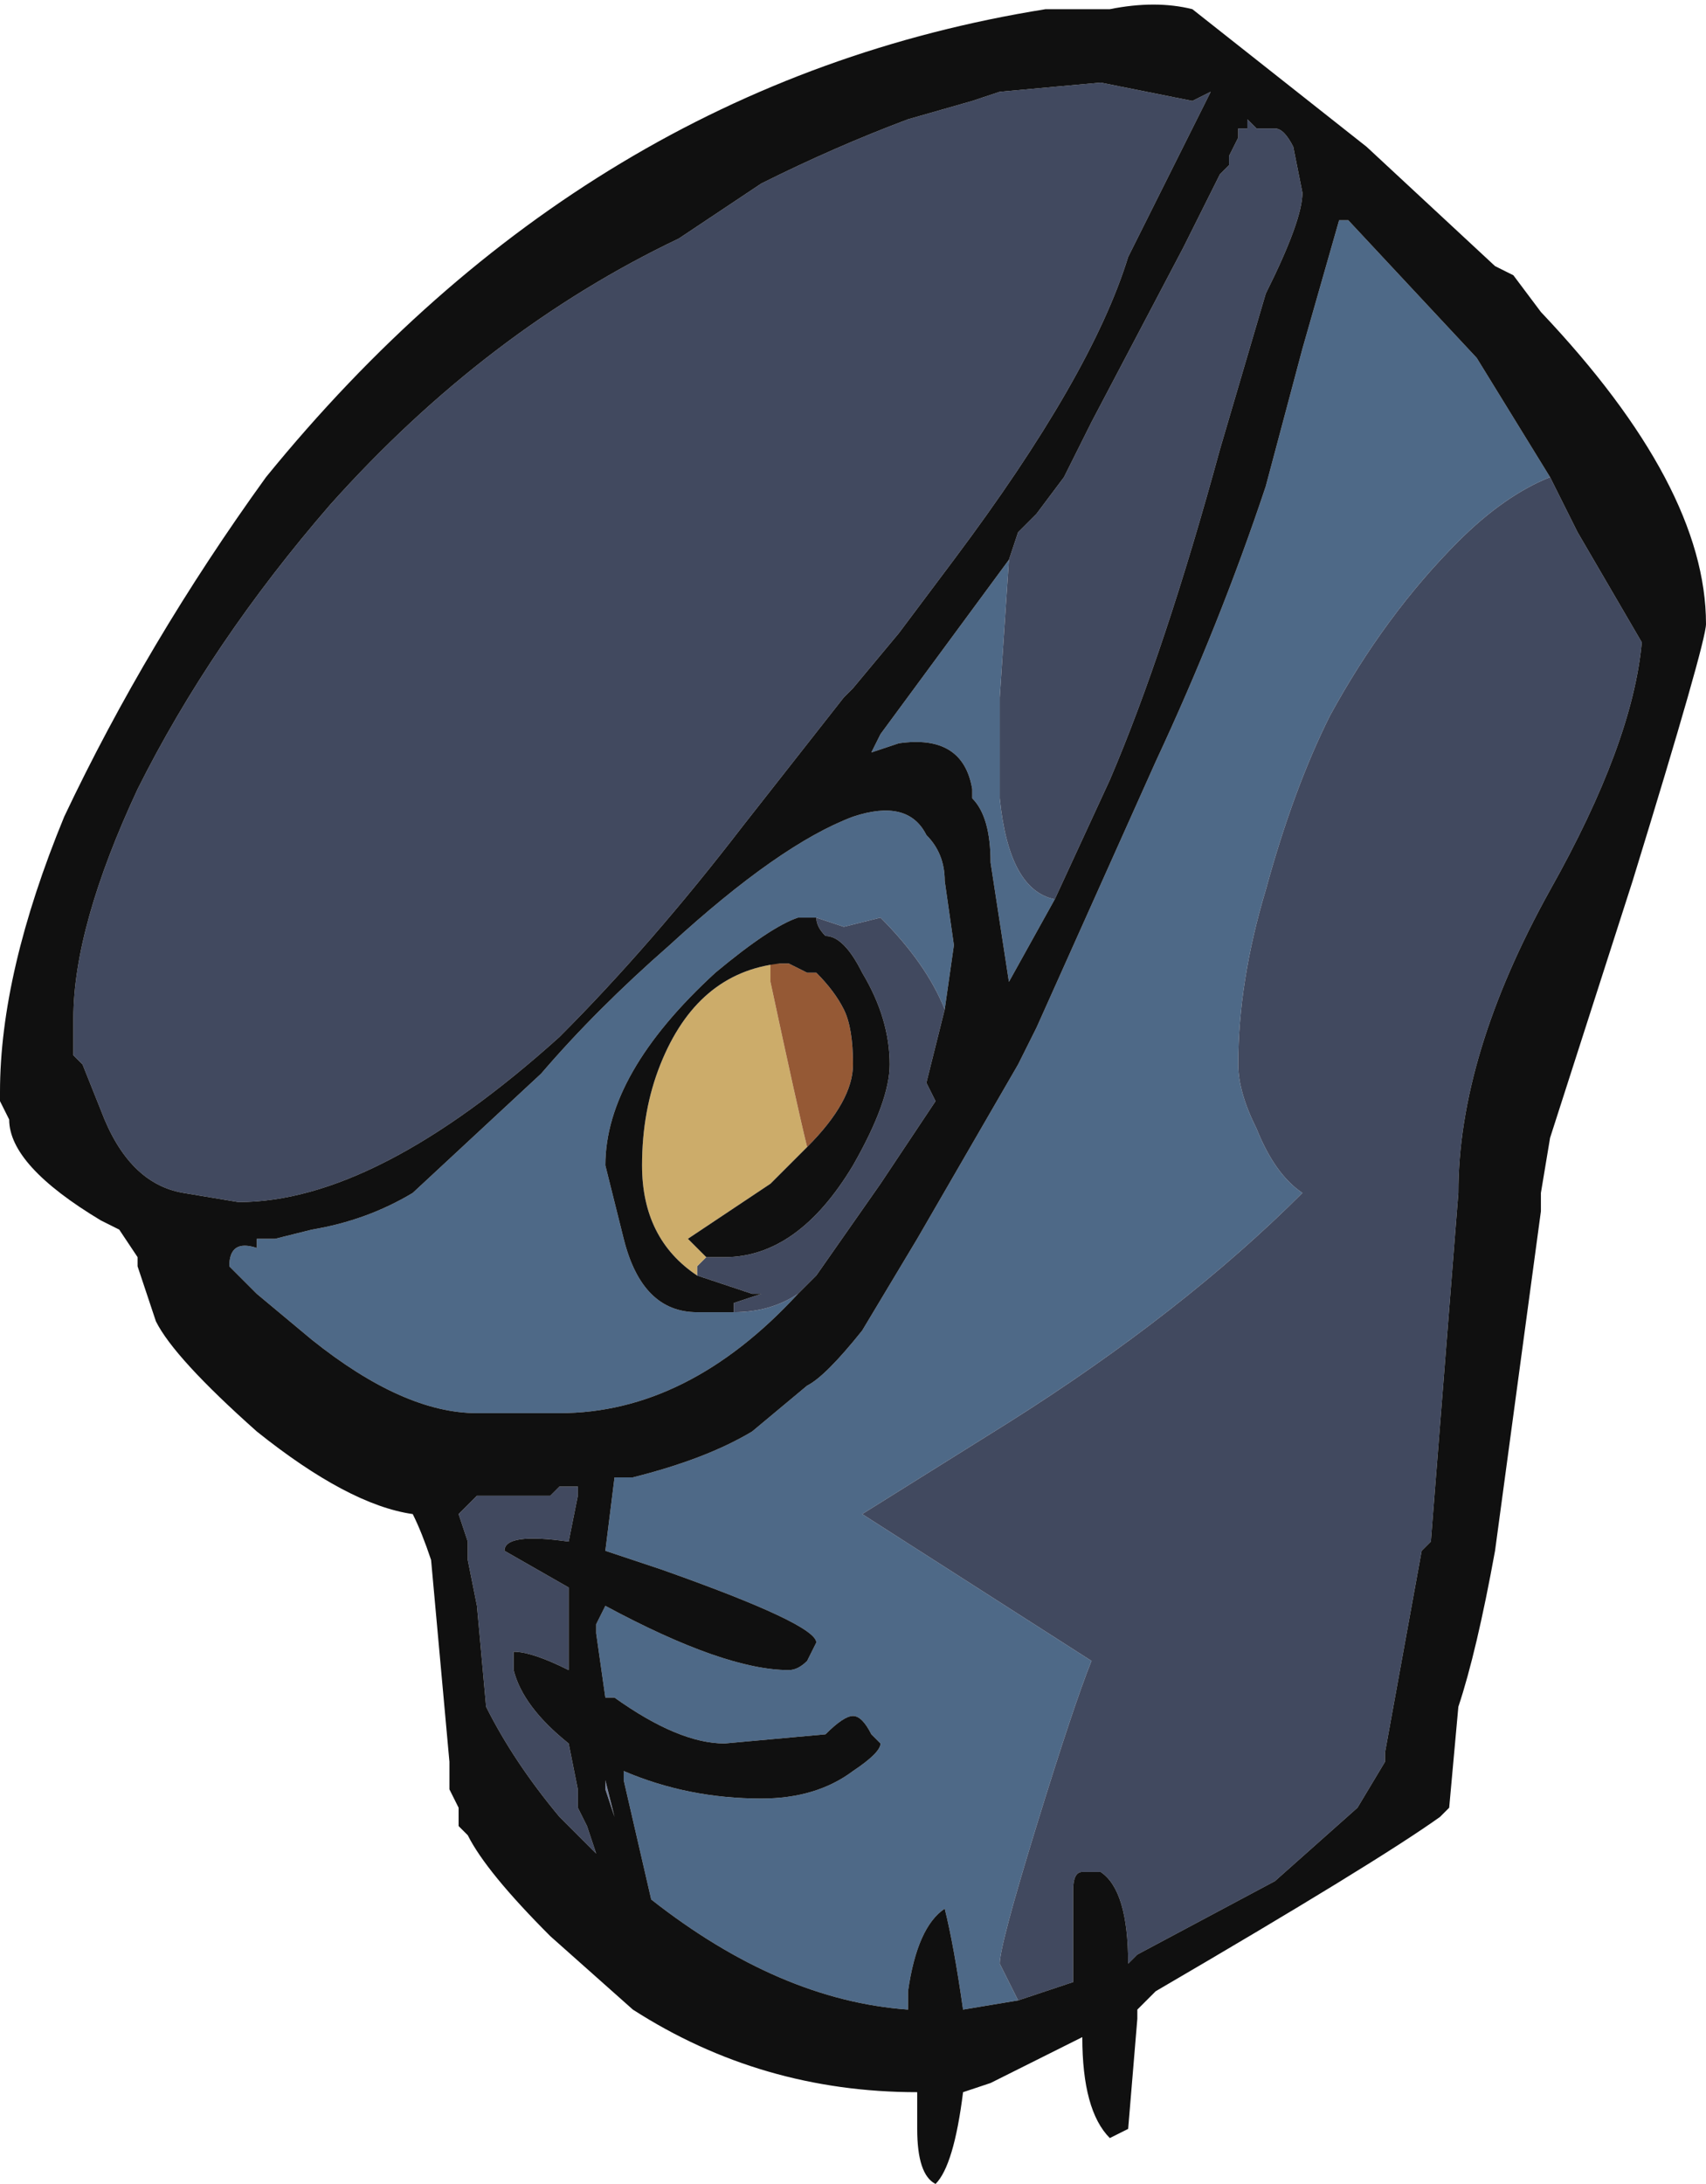 <?xml version="1.0" encoding="UTF-8" standalone="no"?>
<svg xmlns:ffdec="https://www.free-decompiler.com/flash" xmlns:xlink="http://www.w3.org/1999/xlink" ffdec:objectType="shape" height="11.9px" width="9.3px" xmlns="http://www.w3.org/2000/svg">
  <g transform="matrix(1.0, 0.0, 0.0, 1.0, 5.25, 6.0)">
    <path d="M0.5 -1.1 L0.25 -0.65 0.15 -1.3 Q0.15 -1.55 0.05 -1.65 L0.05 -1.7 Q0.0 -2.0 -0.35 -1.95 L-0.5 -1.9 -0.45 -2.0 0.25 -2.95 0.2 -2.2 Q0.2 -1.9 0.2 -1.65 0.25 -1.15 0.5 -1.1 M0.3 4.9 L0.0 4.95 Q-0.05 4.6 -0.1 4.4 -0.25 4.5 -0.3 4.85 L-0.3 4.95 Q-1.0 4.9 -1.7 4.35 L-1.85 3.7 -1.85 3.65 Q-1.5 3.8 -1.1 3.8 -0.8 3.8 -0.6 3.65 -0.45 3.55 -0.45 3.5 L-0.5 3.45 Q-0.55 3.35 -0.6 3.35 -0.65 3.35 -0.75 3.45 L-1.3 3.5 Q-1.55 3.5 -1.9 3.25 L-1.95 3.25 -2.0 2.9 -2.0 2.85 -1.95 2.75 Q-1.3 3.1 -0.95 3.1 -0.9 3.1 -0.85 3.05 L-0.8 2.95 Q-0.8 2.85 -1.65 2.55 L-1.95 2.45 -1.9 2.05 -1.8 2.05 Q-1.4 1.95 -1.15 1.8 L-0.85 1.55 Q-0.75 1.5 -0.55 1.25 L-0.25 0.75 0.3 -0.2 0.4 -0.4 1.05 -1.85 Q1.4 -2.6 1.65 -3.35 L1.85 -4.1 2.05 -4.8 2.1 -4.8 2.8 -4.05 3.2 -3.4 Q2.95 -3.3 2.7 -3.05 2.3 -2.65 2.0 -2.1 1.8 -1.7 1.65 -1.15 1.5 -0.65 1.5 -0.2 1.5 -0.05 1.6 0.15 1.7 0.4 1.85 0.5 1.2 1.15 0.25 1.75 L-0.55 2.25 0.7 3.05 Q0.6 3.3 0.4 3.95 0.2 4.6 0.2 4.7 L0.3 4.9 M-0.9 1.05 Q-1.5 1.7 -2.2 1.7 L-2.65 1.7 Q-3.05 1.7 -3.55 1.3 L-3.85 1.05 -4.0 0.9 Q-4.0 0.75 -3.85 0.8 L-3.85 0.75 -3.75 0.75 -3.55 0.7 Q-3.25 0.65 -3.0 0.5 L-2.3 -0.15 Q-2.0 -0.5 -1.6 -0.85 -1.0 -1.4 -0.6 -1.55 -0.3 -1.65 -0.2 -1.45 -0.1 -1.35 -0.1 -1.2 L-0.05 -0.85 -0.1 -0.5 Q-0.2 -0.75 -0.45 -1.0 L-0.65 -0.95 -0.8 -1.0 -0.85 -1.0 -0.9 -1.0 Q-1.05 -0.95 -1.35 -0.7 -1.95 -0.15 -1.95 0.35 L-1.85 0.75 Q-1.75 1.15 -1.45 1.15 L-1.25 1.15 -1.25 1.15 Q-1.05 1.15 -0.9 1.05" fill="#4e6987" fill-rule="evenodd" stroke="none"/>
    <path d="M-2.5 2.15 L-2.6 2.15 -2.5 2.15 M-1.95 3.7 L-1.95 3.75 -1.9 3.9 -1.95 3.7" fill="#727d98" fill-rule="evenodd" stroke="none"/>
    <path d="M-0.9 -1.0 L-0.85 -1.0 -0.9 -1.0" fill="#663e5c" fill-rule="evenodd" stroke="none"/>
    <path d="M0.25 -2.95 L0.3 -3.1 0.4 -3.2 0.55 -3.4 0.7 -3.7 1.2 -4.65 1.4 -5.05 1.45 -5.1 1.45 -5.15 1.5 -5.25 1.5 -5.3 1.55 -5.3 1.55 -5.35 1.6 -5.3 1.7 -5.3 Q1.75 -5.3 1.8 -5.2 L1.85 -4.95 Q1.85 -4.8 1.65 -4.4 L1.4 -3.55 Q1.1 -2.45 0.8 -1.75 L0.5 -1.1 Q0.25 -1.15 0.2 -1.65 0.2 -1.9 0.2 -2.2 L0.25 -2.95 M0.05 -5.45 L0.2 -5.5 0.75 -5.55 1.25 -5.45 1.35 -5.5 0.9 -4.6 Q0.7 -3.95 -0.05 -2.95 L-0.35 -2.55 -0.6 -2.25 -0.65 -2.2 -1.2 -1.5 Q-1.7 -0.85 -2.2 -0.35 -3.2 0.55 -3.95 0.55 L-4.25 0.5 Q-4.55 0.45 -4.7 0.05 L-4.8 -0.2 -4.85 -0.25 -4.85 -0.45 Q-4.85 -0.95 -4.5 -1.7 -4.1 -2.5 -3.45 -3.25 -2.6 -4.2 -1.55 -4.7 L-1.1 -5.0 Q-0.7 -5.2 -0.3 -5.35 L0.05 -5.45 M3.2 -3.4 L3.35 -3.1 3.7 -2.5 Q3.65 -1.95 3.2 -1.15 2.7 -0.25 2.7 0.5 L2.55 2.4 2.5 2.45 2.3 3.55 2.3 3.6 2.15 3.85 1.7 4.25 0.95 4.65 0.9 4.7 Q0.9 4.3 0.75 4.2 L0.65 4.2 Q0.6 4.2 0.6 4.3 L0.6 4.8 0.3 4.9 0.2 4.7 Q0.2 4.6 0.4 3.95 0.6 3.3 0.7 3.05 L-0.55 2.25 0.25 1.75 Q1.2 1.15 1.85 0.5 1.7 0.4 1.6 0.15 1.5 -0.05 1.5 -0.2 1.5 -0.65 1.65 -1.15 1.8 -1.7 2.0 -2.1 2.3 -2.65 2.7 -3.05 2.95 -3.3 3.2 -3.4 M-0.1 -0.5 L-0.2 -0.1 -0.15 0.0 -0.45 0.45 -0.8 0.95 -0.9 1.05 Q-1.05 1.15 -1.25 1.15 L-1.25 1.15 -1.25 1.1 -1.1 1.05 -1.15 1.05 Q-1.3 1.0 -1.45 0.95 L-1.45 0.9 -1.4 0.85 -1.3 0.85 Q-0.9 0.85 -0.6 0.35 -0.4 0.0 -0.4 -0.2 -0.4 -0.45 -0.55 -0.7 -0.65 -0.9 -0.75 -0.9 -0.8 -0.95 -0.8 -1.0 L-0.65 -0.95 -0.45 -1.0 Q-0.2 -0.75 -0.1 -0.5 M-2.5 2.15 L-2.25 2.15 -2.2 2.1 -2.1 2.1 -2.1 2.15 -2.15 2.4 Q-2.5 2.35 -2.5 2.45 L-2.15 2.65 -2.15 3.1 Q-2.35 3.0 -2.45 3.0 L-2.45 3.1 Q-2.4 3.3 -2.15 3.5 L-2.1 3.75 -2.1 3.85 -2.05 3.95 -2.0 4.1 -2.2 3.9 Q-2.45 3.6 -2.6 3.3 L-2.65 2.75 -2.7 2.5 -2.7 2.4 -2.75 2.25 -2.65 2.15 -2.6 2.15 -2.5 2.15" fill="#41495f" fill-rule="evenodd" stroke="none"/>
    <path d="M-1.4 0.85 L-1.45 0.9 -1.45 0.95 Q-1.75 0.75 -1.75 0.35 -1.75 0.05 -1.65 -0.2 -1.45 -0.7 -1.0 -0.75 L-1.05 -0.75 -1.05 -0.65 Q-0.9 0.05 -0.85 0.25 L-1.05 0.45 -1.5 0.75 -1.4 0.85" fill="#ccac6a" fill-rule="evenodd" stroke="none"/>
    <path d="M-0.85 0.25 Q-0.9 0.05 -1.05 -0.65 L-1.05 -0.75 -1.0 -0.75 -0.95 -0.75 -0.85 -0.7 -0.8 -0.7 Q-0.7 -0.6 -0.65 -0.5 -0.6 -0.4 -0.6 -0.2 -0.6 0.0 -0.85 0.25" fill="#955935" fill-rule="evenodd" stroke="none"/>
    <path d="M3.0 -4.5 L3.15 -4.3 Q4.05 -3.35 4.05 -2.6 4.05 -2.5 3.65 -1.2 L3.2 0.2 3.15 0.5 3.15 0.6 2.9 2.45 Q2.8 3.0 2.7 3.3 L2.65 3.85 2.6 3.9 Q2.25 4.15 1.05 4.85 L0.95 4.95 0.95 5.0 0.9 5.6 0.8 5.65 Q0.65 5.5 0.65 5.1 L0.15 5.35 0.0 5.4 Q-0.05 5.8 -0.15 5.9 -0.25 5.85 -0.25 5.6 L-0.25 5.4 Q-1.1 5.4 -1.8 4.95 L-2.25 4.55 Q-2.6 4.2 -2.7 4.0 L-2.75 3.95 -2.75 3.85 -2.8 3.75 -2.8 3.6 -2.9 2.5 Q-2.95 2.35 -3.0 2.25 -3.35 2.2 -3.85 1.8 -4.3 1.4 -4.4 1.2 L-4.5 0.9 -4.5 0.85 -4.6 0.7 -4.7 0.65 Q-5.2 0.35 -5.2 0.1 L-5.25 0.0 -5.25 -0.05 Q-5.25 -0.7 -4.9 -1.55 -4.45 -2.5 -3.8 -3.4 -2.05 -5.55 0.45 -5.95 L0.8 -5.95 Q1.05 -6.0 1.25 -5.95 L2.2 -5.2 2.9 -4.55 3.0 -4.5 M0.5 -1.1 L0.8 -1.75 Q1.1 -2.45 1.4 -3.55 L1.65 -4.4 Q1.85 -4.8 1.85 -4.95 L1.8 -5.2 Q1.75 -5.3 1.7 -5.3 L1.6 -5.3 1.55 -5.35 1.55 -5.3 1.5 -5.3 1.5 -5.25 1.45 -5.15 1.45 -5.1 1.4 -5.05 1.2 -4.65 0.7 -3.7 0.55 -3.4 0.4 -3.2 0.3 -3.1 0.25 -2.95 -0.45 -2.0 -0.5 -1.9 -0.35 -1.95 Q0.0 -2.0 0.05 -1.7 L0.05 -1.65 Q0.15 -1.55 0.15 -1.3 L0.25 -0.65 0.5 -1.1 M0.05 -5.45 L-0.3 -5.35 Q-0.7 -5.2 -1.1 -5.0 L-1.55 -4.7 Q-2.6 -4.2 -3.45 -3.25 -4.1 -2.5 -4.5 -1.7 -4.85 -0.95 -4.85 -0.45 L-4.85 -0.25 -4.8 -0.2 -4.7 0.05 Q-4.55 0.45 -4.25 0.5 L-3.95 0.55 Q-3.2 0.55 -2.2 -0.35 -1.7 -0.85 -1.2 -1.5 L-0.65 -2.2 -0.6 -2.25 -0.35 -2.55 -0.05 -2.95 Q0.7 -3.95 0.9 -4.6 L1.35 -5.5 1.25 -5.45 0.75 -5.55 0.2 -5.5 0.05 -5.45 M3.2 -3.4 L2.8 -4.05 2.1 -4.8 2.05 -4.8 1.85 -4.1 1.65 -3.35 Q1.4 -2.6 1.05 -1.85 L0.4 -0.4 0.3 -0.2 -0.25 0.75 -0.55 1.25 Q-0.75 1.5 -0.85 1.55 L-1.15 1.8 Q-1.4 1.95 -1.8 2.05 L-1.9 2.05 -1.95 2.45 -1.65 2.55 Q-0.8 2.85 -0.8 2.95 L-0.85 3.05 Q-0.9 3.1 -0.95 3.1 -1.3 3.1 -1.95 2.75 L-2.0 2.85 -2.0 2.9 -1.95 3.25 -1.9 3.25 Q-1.55 3.5 -1.3 3.5 L-0.75 3.45 Q-0.65 3.35 -0.6 3.35 -0.55 3.35 -0.5 3.45 L-0.45 3.5 Q-0.45 3.55 -0.6 3.65 -0.8 3.8 -1.1 3.8 -1.5 3.8 -1.85 3.65 L-1.85 3.7 -1.7 4.35 Q-1.0 4.9 -0.3 4.95 L-0.3 4.85 Q-0.25 4.5 -0.1 4.4 -0.05 4.6 0.0 4.95 L0.3 4.9 0.6 4.8 0.6 4.3 Q0.6 4.2 0.65 4.2 L0.75 4.2 Q0.9 4.3 0.9 4.7 L0.95 4.65 1.7 4.25 2.15 3.85 2.3 3.6 2.3 3.55 2.5 2.45 2.55 2.4 2.7 0.5 Q2.7 -0.25 3.2 -1.15 3.65 -1.95 3.7 -2.5 L3.35 -3.1 3.2 -3.4 M-0.1 -0.5 L-0.05 -0.85 -0.1 -1.2 Q-0.1 -1.35 -0.2 -1.45 -0.3 -1.65 -0.6 -1.55 -1.0 -1.4 -1.6 -0.85 -2.0 -0.5 -2.3 -0.15 L-3.0 0.5 Q-3.25 0.65 -3.55 0.7 L-3.75 0.75 -3.85 0.75 -3.85 0.8 Q-4.0 0.75 -4.0 0.9 L-3.85 1.05 -3.55 1.3 Q-3.05 1.7 -2.65 1.7 L-2.2 1.7 Q-1.5 1.7 -0.9 1.05 L-0.8 0.95 -0.45 0.45 -0.15 0.0 -0.2 -0.1 -0.1 -0.5 M-1.25 1.15 L-1.45 1.15 Q-1.75 1.15 -1.85 0.75 L-1.95 0.35 Q-1.95 -0.15 -1.35 -0.7 -1.05 -0.95 -0.9 -1.0 L-0.85 -1.0 -0.8 -1.0 Q-0.8 -0.95 -0.75 -0.9 -0.65 -0.9 -0.55 -0.7 -0.4 -0.45 -0.4 -0.2 -0.4 0.0 -0.6 0.35 -0.9 0.85 -1.3 0.85 L-1.4 0.85 -1.5 0.75 -1.05 0.45 -0.85 0.25 Q-0.6 0.0 -0.6 -0.2 -0.6 -0.4 -0.65 -0.5 -0.7 -0.6 -0.8 -0.7 L-0.85 -0.7 -0.95 -0.75 -1.0 -0.75 Q-1.45 -0.7 -1.65 -0.2 -1.75 0.05 -1.75 0.35 -1.75 0.75 -1.45 0.95 -1.3 1.0 -1.15 1.05 L-1.1 1.05 -1.25 1.1 -1.25 1.15 M-2.0 4.1 L-2.05 3.95 -2.1 3.85 -2.1 3.75 -2.15 3.5 Q-2.4 3.3 -2.45 3.1 L-2.45 3.0 Q-2.35 3.0 -2.15 3.1 L-2.15 2.65 -2.5 2.45 Q-2.5 2.35 -2.15 2.4 L-2.1 2.15 -2.1 2.1 -2.2 2.1 -2.25 2.15 -2.5 2.15 -2.6 2.15 -2.65 2.15 -2.75 2.25 -2.7 2.4 -2.7 2.5 -2.65 2.75 -2.6 3.3 Q-2.45 3.6 -2.2 3.9 L-2.0 4.1 M-1.95 3.7 L-1.9 3.9 -1.95 3.75 -1.95 3.7" fill="#101010" fill-rule="evenodd" stroke="none"/>
  </g>
</svg>
